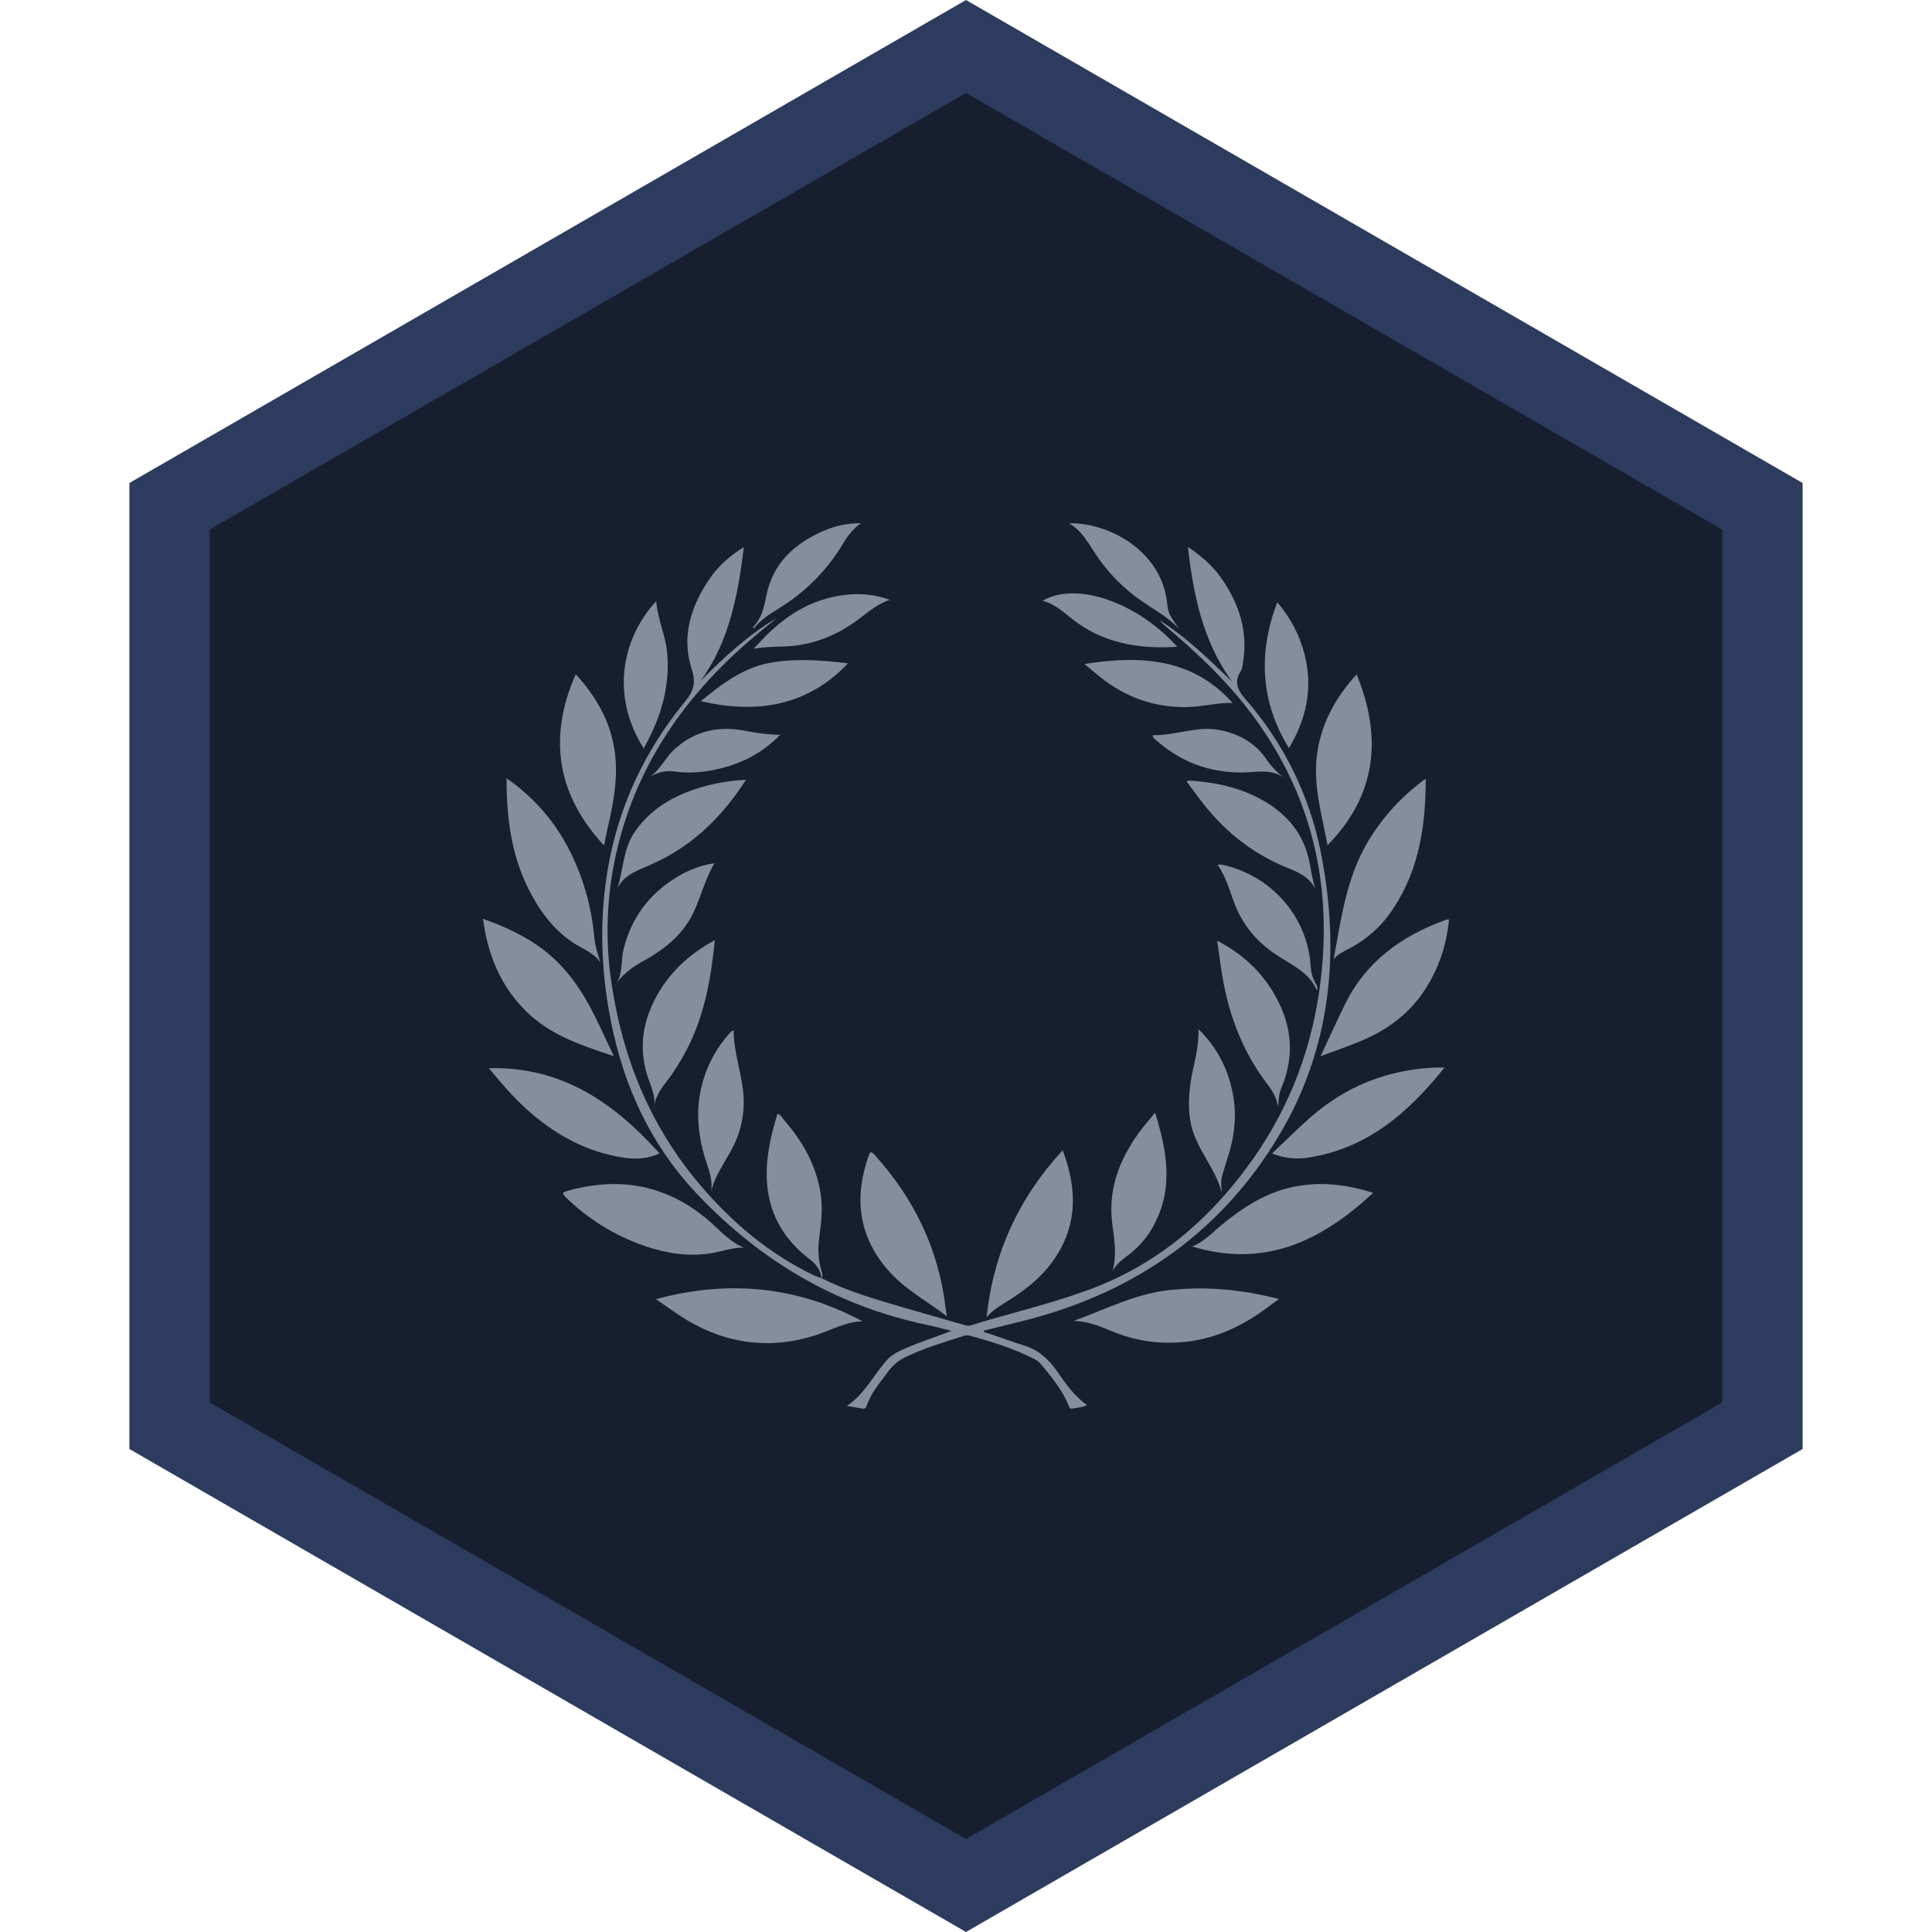 <svg width="48" height="48" viewBox="0 0 48 48" fill="none" xmlns="http://www.w3.org/2000/svg">
<path d="M4.215 12.577L24 1.155L43.785 12.577V35.423L24 46.845L4.215 35.423V12.577Z" fill="#171E2F" stroke="#2C3B5E" stroke-width="2"/>
<path d="M20.408 31.574C20.427 31.637 20.453 31.695 20.408 31.755C21.056 32.08 21.75 32.282 22.444 32.484L22.464 32.49C22.954 32.633 23.447 32.771 23.938 32.914C23.995 32.93 24.047 32.949 24.109 32.93C25.082 32.63 26.075 32.401 27.032 32.051C28.663 31.456 29.925 30.413 30.946 29.049C31.947 27.714 32.548 26.229 32.78 24.597C33.125 22.163 32.665 19.909 31.2 17.878C30.56 16.99 29.774 16.245 28.939 15.542C28.893 15.505 28.852 15.463 28.819 15.415C29.475 15.835 30.029 16.371 30.59 16.916L30.608 16.933C29.883 15.928 29.646 14.773 29.514 13.589C29.82 13.795 30.114 14.038 30.335 14.353C30.804 15.016 31.025 15.74 30.867 16.549C30.863 16.59 30.851 16.629 30.832 16.665C30.658 16.933 30.734 17.129 30.942 17.369C31.895 18.459 32.541 19.775 32.817 21.185C33.302 23.647 33.081 26.039 31.765 28.231C30.366 30.563 28.273 32.061 25.602 32.77C25.216 32.872 24.826 32.963 24.436 33.06C24.449 33.117 24.503 33.108 24.542 33.122C24.848 33.226 25.151 33.337 25.46 33.434C25.803 33.543 26.048 33.763 26.247 34.047C26.464 34.356 26.674 34.673 27.007 34.909C26.88 34.972 26.758 34.974 26.641 34.996C26.573 35.009 26.565 34.959 26.548 34.917C26.39 34.523 26.117 34.202 25.85 33.879C25.807 33.831 25.755 33.792 25.696 33.764C25.192 33.505 24.653 33.337 24.108 33.188C24.056 33.173 24.002 33.173 23.95 33.188C23.456 33.344 22.961 33.493 22.493 33.718C22.323 33.801 22.177 33.923 22.068 34.075C21.866 34.345 21.641 34.602 21.532 34.927C21.511 34.992 21.478 35.009 21.414 34.996C21.306 34.974 21.197 34.956 21.042 34.929C21.482 34.629 21.691 34.189 22 33.83C22.094 33.719 22.212 33.629 22.346 33.567C22.761 33.372 23.198 33.235 23.639 33.066C23.428 33.015 23.219 32.956 23.006 32.911C20.756 32.435 18.885 31.316 17.331 29.678C16.082 28.363 15.405 26.776 15.112 25.018C14.92 23.86 14.905 22.701 15.109 21.546C15.379 20.012 16.026 18.636 17.022 17.428C17.245 17.157 17.291 16.952 17.182 16.611C16.928 15.821 17.159 15.083 17.61 14.407C17.837 14.065 18.144 13.8 18.482 13.592C18.335 14.76 18.133 15.912 17.413 16.909C17.994 16.323 18.589 15.776 19.296 15.357C19.072 15.542 18.845 15.723 18.626 15.913C17.02 17.296 15.863 18.96 15.354 21.012C15.076 22.128 15.021 23.286 15.192 24.423C15.466 26.278 16.147 27.962 17.378 29.42C18.171 30.359 19.092 31.138 20.212 31.681C20.275 31.711 20.343 31.731 20.408 31.755C20.391 31.557 20.276 31.408 20.126 31.294C19.12 30.528 18.894 29.515 19.139 28.35L19.14 28.346C19.16 28.251 19.18 28.156 19.204 28.063C19.238 27.934 19.275 27.807 19.313 27.672C19.405 27.697 19.436 27.778 19.486 27.835C19.939 28.353 20.265 28.933 20.382 29.612C20.449 30 20.404 30.386 20.352 30.768C20.314 31.038 20.333 31.312 20.408 31.574Z" fill="#848E9C"/>
<path d="M13.13 22.085C12.697 21.224 12.585 20.302 12.585 19.335C13.565 20.015 14.164 20.926 14.51 22.009C14.642 22.429 14.728 22.861 14.766 23.299C14.785 23.506 14.855 23.702 14.914 23.907C14.746 23.66 14.464 23.573 14.232 23.417C13.731 23.08 13.395 22.612 13.13 22.085Z" fill="#848E9C"/>
<path d="M35.424 19.344C35.423 19.344 35.422 19.345 35.422 19.345C35.42 20.493 35.266 21.579 34.63 22.551C34.36 22.976 33.981 23.324 33.531 23.561C33.371 23.645 33.207 23.722 33.132 23.839C33.317 22.865 33.438 21.831 33.983 20.914C34.349 20.301 34.839 19.767 35.422 19.345C35.422 19.345 35.422 19.344 35.422 19.344H35.424Z" fill="#848E9C"/>
<path d="M17.066 32.797C16.811 32.644 16.573 32.464 16.297 32.276C18.115 31.787 19.821 31.962 21.43 32.829C21.022 32.833 20.653 33.049 20.256 33.176C19.134 33.533 18.068 33.394 17.066 32.797Z" fill="#848E9C"/>
<path d="M12.067 23.226C12.041 23.104 12.025 22.979 12 22.828C12.56 23.027 13.067 23.261 13.514 23.606C14.089 24.049 14.476 24.631 14.789 25.267C14.946 25.584 15.092 25.906 15.25 26.239C14.502 25.991 13.76 25.754 13.169 25.217C12.572 24.675 12.232 23.997 12.067 23.226Z" fill="#848E9C"/>
<path d="M27.594 33.061C27.301 32.938 27.005 32.823 26.675 32.818C27.455 32.534 28.197 32.147 29.044 32.053C29.959 31.953 30.853 32.036 31.775 32.273C31.663 32.356 31.572 32.422 31.482 32.489C30.875 32.94 30.212 33.259 29.443 33.339C28.812 33.407 28.174 33.311 27.594 33.061Z" fill="#848E9C"/>
<path d="M17.645 30.357C17.907 30.586 18.136 30.86 18.48 30.995C18.196 30.994 17.934 31.095 17.66 31.138C17.087 31.229 16.534 31.135 15.993 30.948C15.263 30.693 14.6 30.281 14.053 29.742C13.938 29.631 14.003 29.613 14.105 29.585L14.105 29.585C15.428 29.216 16.61 29.451 17.645 30.357Z" fill="#848E9C"/>
<path d="M33.851 25.846C33.513 25.99 33.164 26.108 32.807 26.243C33.015 25.8 33.211 25.371 33.418 24.947C33.931 23.903 34.803 23.263 35.886 22.866L35.893 22.863C35.913 22.856 35.933 22.849 35.953 22.844C35.969 22.843 35.985 22.844 36 22.847C35.937 23.514 35.726 24.127 35.338 24.683C34.963 25.219 34.454 25.591 33.851 25.846Z" fill="#848E9C"/>
<path d="M34.116 29.636C32.824 30.837 31.414 31.514 29.617 30.968C29.917 30.854 30.12 30.621 30.355 30.429C30.882 30 31.441 29.631 32.125 29.489C32.787 29.351 33.434 29.419 34.116 29.636Z" fill="#848E9C"/>
<path d="M23.491 32.477C23.499 32.546 23.511 32.614 23.524 32.702C23.025 32.32 22.472 32.03 22.067 31.562C21.32 30.705 21.216 29.744 21.584 28.706C21.618 28.613 21.647 28.601 21.721 28.683C22.707 29.771 23.317 31.026 23.491 32.477Z" fill="#848E9C"/>
<path d="M24.511 32.725C24.686 31.124 25.304 29.771 26.402 28.578C26.787 29.593 26.765 30.524 26.115 31.391C25.828 31.773 25.453 32.062 25.048 32.317C24.871 32.429 24.683 32.528 24.511 32.725Z" fill="#848E9C"/>
<path d="M13.04 27.519C12.717 27.222 12.436 26.889 12.145 26.539H12.145C13.963 26.492 15.261 27.404 16.387 28.656C16.109 28.789 15.798 28.809 15.483 28.76C14.529 28.613 13.735 28.157 13.04 27.519Z" fill="#848E9C"/>
<path d="M35.675 26.523C35.735 26.52 35.794 26.523 35.888 26.523H35.888C34.998 27.638 33.987 28.521 32.528 28.757C32.217 28.811 31.897 28.776 31.605 28.657C31.919 28.361 32.216 28.061 32.533 27.781C33.424 26.992 34.471 26.568 35.675 26.523Z" fill="#848E9C"/>
<path d="M15.008 21.007C13.85 19.761 13.602 18.343 14.304 16.751C14.794 17.287 15.141 17.878 15.26 18.584C15.371 19.242 15.256 19.884 15.107 20.524C15.068 20.692 15.037 20.863 15.008 21.007Z" fill="#848E9C"/>
<path d="M33.705 16.756C34.352 18.333 34.195 19.764 32.982 21C32.844 20.236 32.594 19.45 32.739 18.622C32.864 17.907 33.203 17.301 33.705 16.756Z" fill="#848E9C"/>
<path d="M16.266 24.836C16.596 24.192 17.101 23.712 17.76 23.359C17.67 24.257 17.523 25.119 17.138 25.926C17.007 26.198 16.854 26.459 16.681 26.708C16.522 26.937 16.315 27.142 16.264 27.431C16.263 27.47 16.26 27.511 16.253 27.552C16.253 27.51 16.257 27.47 16.264 27.431C16.269 27.164 16.145 26.93 16.072 26.686C15.879 26.043 15.964 25.427 16.266 24.836Z" fill="#848E9C"/>
<path d="M31.775 27.266C31.769 27.346 31.758 27.426 31.749 27.505C31.726 27.283 31.614 27.102 31.481 26.927C30.817 26.057 30.476 25.065 30.33 24C30.302 23.795 30.271 23.591 30.239 23.37C30.818 23.67 31.275 24.075 31.608 24.612C32.082 25.376 32.191 26.175 31.841 27.016C31.806 27.095 31.783 27.18 31.775 27.266Z" fill="#848E9C"/>
<path d="M28.386 28.022C28.478 27.903 28.578 27.79 28.699 27.644V27.643C28.983 28.572 29.155 29.463 28.708 30.358C28.56 30.668 28.342 30.94 28.069 31.154C27.909 31.277 27.739 31.392 27.638 31.583C27.759 31.173 27.677 30.771 27.63 30.372C27.526 29.477 27.852 28.717 28.386 28.022Z" fill="#848E9C"/>
<path d="M32.692 22.123C32.69 22.117 32.687 22.11 32.685 22.104C32.549 21.806 32.279 21.677 31.996 21.567C31.088 21.199 30.363 20.607 29.791 19.831C29.692 19.695 29.589 19.561 29.488 19.426C29.499 19.387 29.532 19.392 29.559 19.394C30.268 19.439 30.944 19.594 31.545 19.988C32.078 20.339 32.42 20.818 32.538 21.444C32.579 21.663 32.613 21.883 32.685 22.104C32.688 22.109 32.69 22.114 32.692 22.12L32.692 22.123Z" fill="#848E9C"/>
<path d="M17.602 19.509C17.907 19.433 18.219 19.388 18.534 19.373C17.949 20.285 17.221 21.003 16.238 21.45C16.163 21.484 16.088 21.519 16.012 21.55C15.744 21.662 15.482 21.782 15.344 22.064C15.488 21.587 15.482 21.076 15.783 20.649C16.229 20.018 16.87 19.695 17.602 19.509Z" fill="#848E9C"/>
<path d="M29.776 25.569C29.776 25.569 29.776 25.57 29.776 25.57C30.241 26.024 30.492 26.534 30.617 27.11C30.739 27.68 30.676 28.235 30.494 28.783C30.449 28.92 30.412 29.055 30.368 29.197C30.324 29.34 30.348 29.483 30.355 29.63C30.19 28.993 29.679 28.505 29.572 27.842C29.505 27.427 29.547 27.025 29.629 26.622C29.697 26.29 29.787 25.961 29.776 25.57C29.775 25.57 29.775 25.569 29.774 25.569H29.776Z" fill="#848E9C"/>
<path d="M18.186 28.543C18.003 28.889 17.764 29.208 17.667 29.599C17.705 29.369 17.644 29.158 17.573 28.951C17.327 28.232 17.254 27.51 17.49 26.774C17.618 26.376 17.828 26.009 18.106 25.693C18.129 25.666 18.154 25.642 18.18 25.618C18.187 25.611 18.201 25.611 18.228 25.603C18.228 26.174 18.448 26.709 18.476 27.273C18.497 27.714 18.396 28.152 18.186 28.543Z" fill="#848E9C"/>
<path d="M32.68 24.421C32.703 24.465 32.749 24.501 32.723 24.611C32.506 24.128 32.058 23.961 31.687 23.708C31.196 23.375 30.846 22.942 30.647 22.386C30.539 22.082 30.446 21.771 30.253 21.485C30.33 21.468 30.389 21.489 30.448 21.503C31.03 21.647 31.549 21.97 31.93 22.424C32.311 22.878 32.533 23.44 32.564 24.027C32.573 24.165 32.613 24.3 32.68 24.421Z" fill="#848E9C"/>
<path d="M15.265 24.51C15.287 24.474 15.31 24.439 15.335 24.405C15.475 24.147 15.426 23.854 15.491 23.588C15.681 22.811 16.126 22.207 16.823 21.787C17.105 21.613 17.42 21.497 17.75 21.446C17.513 21.85 17.417 22.28 17.223 22.684C17.028 23.087 16.726 23.397 16.356 23.647C16.261 23.715 16.161 23.778 16.059 23.835C15.78 23.983 15.522 24.151 15.335 24.405C15.316 24.441 15.293 24.476 15.265 24.51Z" fill="#848E9C"/>
<path d="M15.994 18.596C15.159 17.279 15.456 15.854 16.303 14.935C16.341 15.385 16.53 15.772 16.572 16.191C16.642 16.893 16.494 17.555 16.199 18.192C16.136 18.328 16.065 18.46 15.994 18.596Z" fill="#848E9C"/>
<path d="M32.409 16.248C32.626 17.083 32.461 17.858 32.023 18.587C31.315 17.435 31.254 16.223 31.733 14.963C32.055 15.335 32.286 15.775 32.409 16.248Z" fill="#848E9C"/>
<path d="M27.333 16.82C27.205 16.718 27.082 16.613 26.943 16.497C28.336 16.275 29.63 16.349 30.625 17.466C30.254 17.451 29.875 17.563 29.483 17.568C28.669 17.578 27.958 17.321 27.333 16.82Z" fill="#848E9C"/>
<path d="M21.07 16.48C20.044 17.56 18.777 17.738 17.411 17.421C17.927 16.999 18.48 16.566 19.212 16.453C19.835 16.356 20.454 16.408 21.07 16.48Z" fill="#848E9C"/>
<path d="M25.902 14.925C26.748 14.436 28.255 14.965 29.248 16.069V16.069C28.292 16.132 27.377 15.982 26.598 15.347C26.391 15.178 26.186 15.001 25.902 14.925Z" fill="#848E9C"/>
<path d="M18.727 16.117C18.727 16.117 18.727 16.117 18.728 16.117C19.269 15.502 19.871 15.013 20.686 14.833C21.158 14.731 21.62 14.724 22.105 14.903C21.727 15.032 21.469 15.299 21.167 15.502C20.627 15.866 20.034 16.061 19.378 16.065C19.16 16.066 18.943 16.084 18.728 16.117C18.727 16.118 18.727 16.118 18.727 16.118V16.117Z" fill="#848E9C"/>
<path d="M29.064 15.269C29.127 15.396 29.219 15.51 29.297 15.629V15.63C29.035 15.342 28.69 15.156 28.372 14.939C27.917 14.626 27.527 14.23 27.225 13.773C27.038 13.496 26.885 13.192 26.562 13.001C27.458 12.976 28.757 13.599 28.978 14.846C29.003 14.988 29.001 15.142 29.064 15.269Z" fill="#848E9C"/>
<path d="M20.464 13.188C20.756 13.06 21.073 12.996 21.393 13C21.198 13.132 21.063 13.307 20.951 13.497C20.555 14.165 19.997 14.726 19.325 15.131C19.106 15.265 18.89 15.408 18.724 15.619C18.718 15.595 18.709 15.58 18.713 15.576C18.922 15.361 18.983 15.092 19.038 14.809C19.192 14.005 19.727 13.507 20.464 13.188Z" fill="#848E9C"/>
<path d="M28.641 18.265C28.641 18.265 28.641 18.265 28.641 18.265C29.206 18.28 29.75 18.018 30.331 18.143C30.8 18.244 31.19 18.462 31.46 18.859C31.579 19.035 31.726 19.19 31.896 19.319C31.583 19.1 31.242 19.184 30.905 19.191C30.051 19.208 29.31 18.926 28.684 18.355C28.669 18.346 28.656 18.332 28.648 18.316C28.641 18.3 28.638 18.282 28.641 18.265C28.64 18.265 28.64 18.265 28.64 18.265H28.641Z" fill="#848E9C"/>
<path d="M18.517 18.157C18.802 18.216 19.092 18.25 19.383 18.258H19.382C18.959 18.692 18.474 18.946 17.925 19.085C17.54 19.183 17.15 19.224 16.752 19.167C16.542 19.137 16.347 19.191 16.156 19.289C16.41 19.117 16.525 18.834 16.738 18.634C17.24 18.159 17.843 18.027 18.517 18.157Z" fill="#848E9C"/>
</svg>
